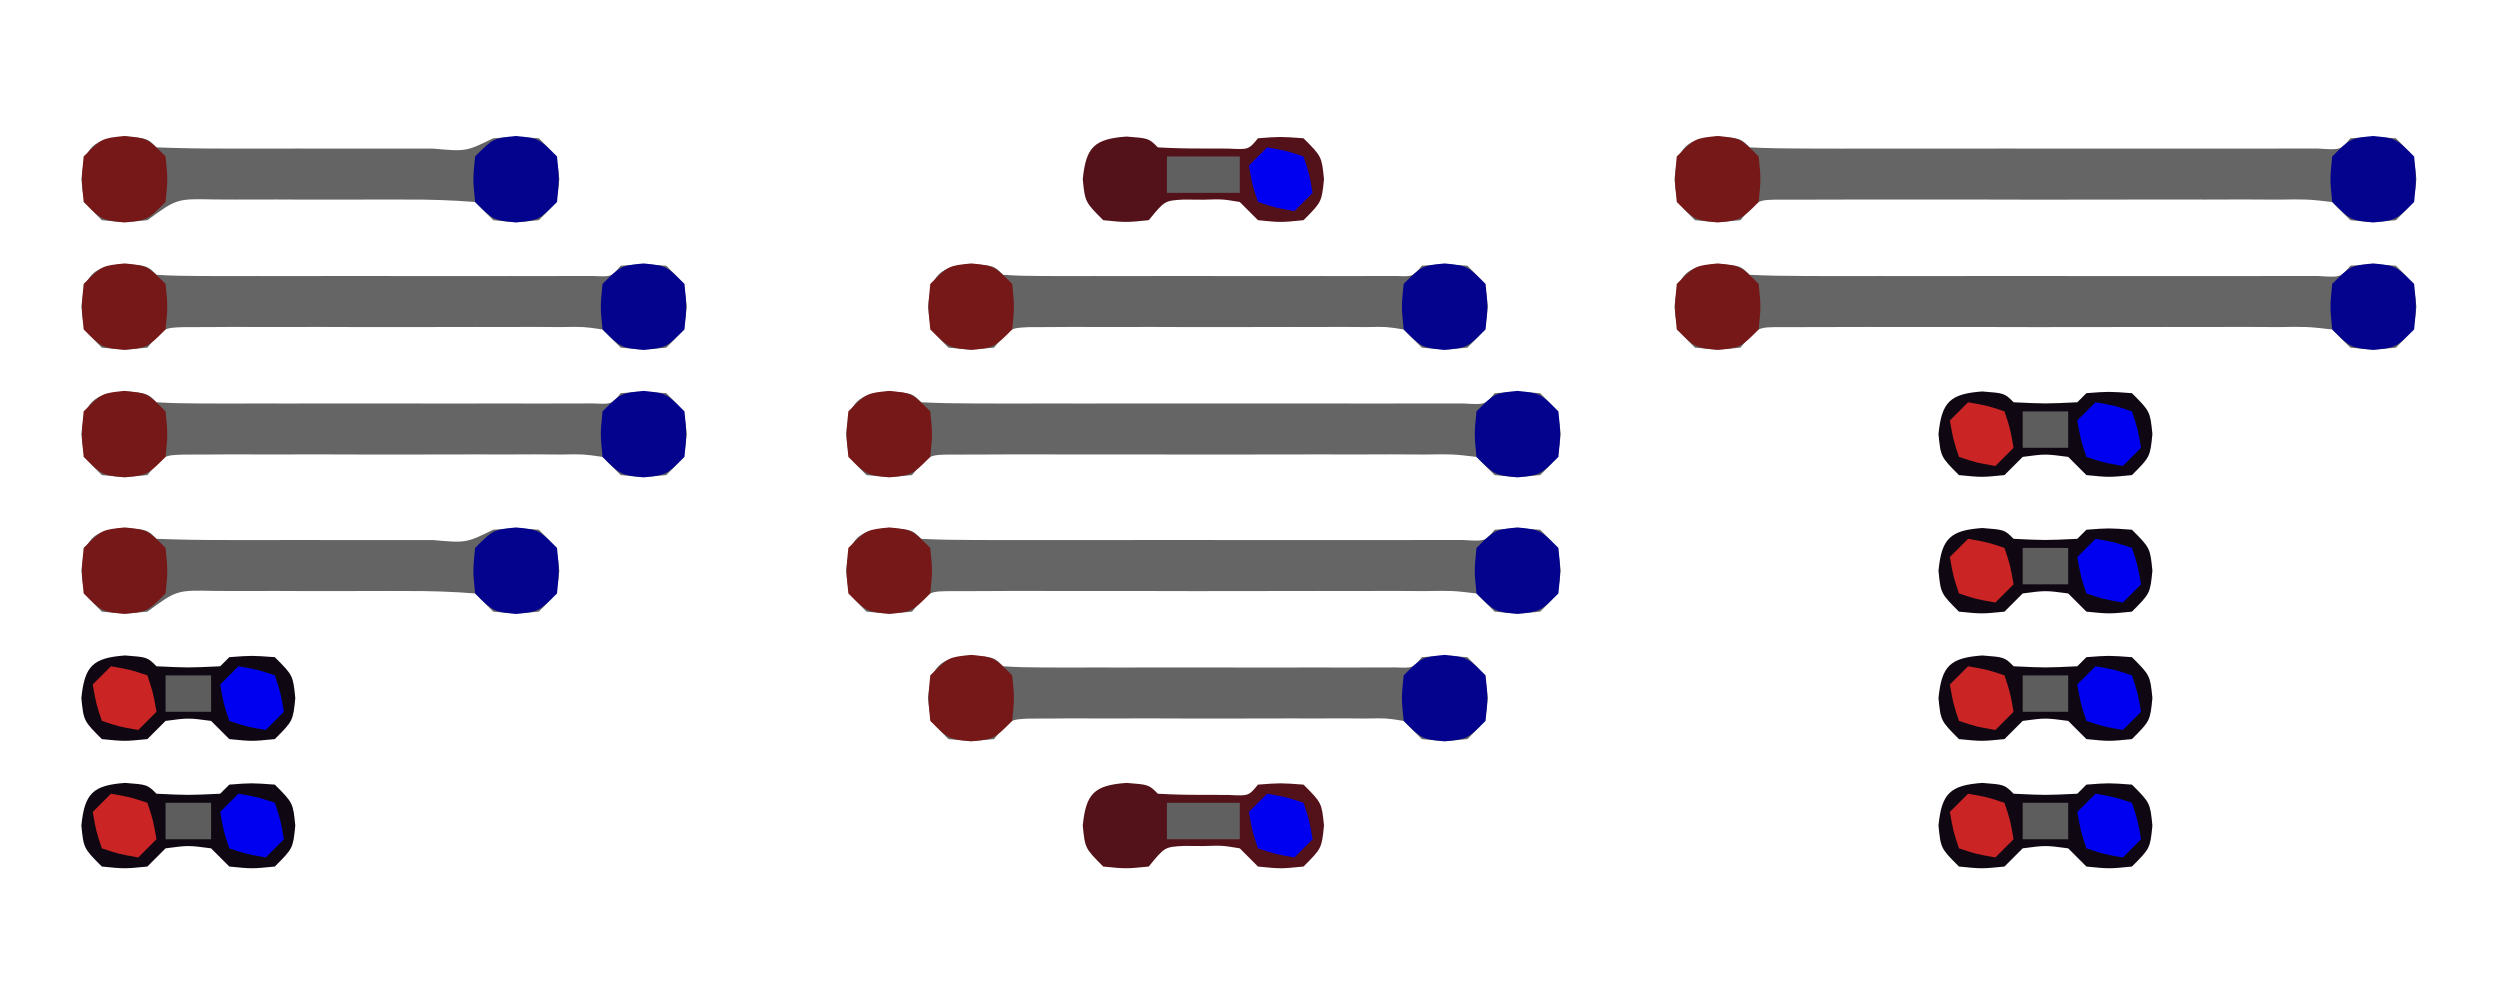 <?xml version="1.0" encoding="UTF-8" standalone="no"?>
<!-- Created with Inkscape (http://www.inkscape.org/) -->

<svg
   width="180.7mm"
   height="72.636mm"
   viewBox="0 0 180.7 72.636"
   version="1.1"
   id="svg5"
   xml:space="preserve"
   xmlns:inkscape="http://www.inkscape.org/namespaces/inkscape"
   xmlns:sodipodi="http://sodipodi.sourceforge.net/DTD/sodipodi-0.dtd"
   xmlns="http://www.w3.org/2000/svg"
   xmlns:svg="http://www.w3.org/2000/svg"><sodipodi:namedview
     id="namedview7"
     pagecolor="#ffffff"
     bordercolor="#000000"
     borderopacity="0.25"
     inkscape:showpageshadow="2"
     inkscape:pageopacity="0.0"
     inkscape:pagecheckerboard="0"
     inkscape:deskcolor="#d1d1d1"
     inkscape:document-units="mm"
     showgrid="false" /><defs
     id="defs2"><style
       id="style339">.cls-1{fill:#4d77cf;}.cls-2{fill:#4dabcf;}</style></defs><g
     inkscape:label="Layer 1"
     inkscape:groupmode="layer"
     id="layer1"
     transform="translate(-0.737,-0.803)"><g
       id="g4174"><rect
         style="fill:#ffffff;fill-opacity:1;stroke-width:0.235"
         id="rect3943"
         width="180.7"
         height="72.636"
         x="0.737"
         y="0.803" /><g
         id="g3118"
         transform="matrix(0.658,0,0,0.658,-27.433,0.269)"
         inkscape:export-filename="pot.svg"
         inkscape:export-xdpi="96"
         inkscape:export-ydpi="96"><path
           d="m 0,0 c 2.438,0.188 2.438,0.188 3.438,1.188 2.02,0.099 4.043,0.128 6.064,0.129 1.298,0.003 2.596,0.006 3.933,0.01 1.428,-0.002 2.856,-0.004 4.283,-0.006 1.453,6.731e-4 2.907,0.002 4.36,0.003 3.05,0.001 6.1,-6.77e-4 9.15,-0.005 3.918,-0.006 7.836,-0.002 11.753,0.004 3.002,0.004 6.005,0.002 9.007,-1.278e-4 1.445,-6.692e-4 2.89,1.586e-4 4.335,0.002 2.016,0.003 4.032,-0.002 6.048,-0.007 1.149,-7.956e-4 2.299,-0.002 3.483,-0.002 2.512,0.166 2.512,0.166 3.581,-1.127 2.438,-0.188 2.438,-0.188 5,0 2,2 2,2 2.25,4.5 -0.25,2.5 -0.25,2.5 -2.25,4.5 -2.5,0.25 -2.5,0.25 -5,0 -0.99,-0.99 -0.99,-0.99 -2,-2 C 64.7,6.88 64.7,6.88 61.459,6.929 59.577,6.919 59.577,6.919 57.657,6.91 c -1.375,0.004 -2.75,0.008 -4.126,0.012 -1.405,-0.001 -2.81,-0.003 -4.214,-0.006 -2.946,-0.003 -5.891,0.001 -8.837,0.011 -3.78,0.011 -7.559,0.005 -11.339,-0.007 -2.901,-0.007 -5.803,-0.005 -8.704,2.556e-4 -1.394,0.001 -2.788,-3.104e-4 -4.182,-0.005 -1.946,-0.005 -3.893,0.004 -5.839,0.014 -1.109,0.002 -2.217,0.003 -3.36,0.005 C 4.278,6.923 4.278,6.923 2.438,9.188 c -2.5,0.25 -2.5,0.25 -5,0 -2,-2 -2,-2 -2.25,-4.5 C -4.459,1.149 -3.546,0.259 0,0 Z"
           fill="#656565"
           transform="translate(231.562,29.812)"
           id="path2931" /><path
           d="m 0,0 c 2.438,0.188 2.438,0.188 3.438,1.188 2.02,0.099 4.043,0.128 6.064,0.129 1.298,0.003 2.596,0.006 3.933,0.01 1.428,-0.002 2.856,-0.004 4.283,-0.006 1.453,6.731e-4 2.907,0.002 4.36,0.003 3.05,0.001 6.1,-6.77e-4 9.15,-0.005 3.918,-0.006 7.836,-0.002 11.753,0.004 3.002,0.004 6.005,0.002 9.007,-1.278e-4 1.445,-6.692e-4 2.89,1.586e-4 4.335,0.002 2.016,0.003 4.032,-0.002 6.048,-0.007 1.149,-7.956e-4 2.299,-0.002 3.483,-0.002 2.512,0.166 2.512,0.166 3.581,-1.127 2.438,-0.188 2.438,-0.188 5,0 2,2 2,2 2.25,4.5 -0.25,2.5 -0.25,2.5 -2.25,4.5 -2.5,0.25 -2.5,0.25 -5,0 -0.99,-0.99 -0.99,-0.99 -2,-2 C 64.7,6.88 64.7,6.88 61.459,6.929 59.577,6.919 59.577,6.919 57.657,6.91 c -1.375,0.004 -2.75,0.008 -4.126,0.012 -1.405,-0.001 -2.81,-0.003 -4.214,-0.006 -2.946,-0.003 -5.891,0.001 -8.837,0.011 -3.78,0.011 -7.559,0.005 -11.339,-0.007 -2.901,-0.007 -5.803,-0.005 -8.704,2.556e-4 -1.394,0.001 -2.788,-3.104e-4 -4.182,-0.005 -1.946,-0.005 -3.893,0.004 -5.839,0.014 -1.109,0.002 -2.217,0.003 -3.36,0.005 C 4.278,6.923 4.278,6.923 2.438,9.188 c -2.5,0.25 -2.5,0.25 -5,0 -2,-2 -2,-2 -2.25,-4.5 C -4.459,1.149 -3.546,0.259 0,0 Z"
           fill="#656565"
           transform="translate(231.562,15.812)"
           id="path2933" /><path
           d="m 0,0 c 2.438,0.188 2.438,0.188 3.438,1.188 1.928,0.099 3.859,0.128 5.789,0.129 1.238,0.003 2.476,0.006 3.751,0.01 1.361,-0.002 2.723,-0.004 4.084,-0.006 1.386,6.731e-4 2.772,0.002 4.159,0.003 2.909,0.001 5.817,-6.768e-4 8.726,-0.005 3.736,-0.006 7.472,-0.002 11.209,0.004 2.864,0.004 5.727,0.002 8.59,-1.278e-4 1.378,-6.691e-4 2.756,1.585e-4 4.134,0.002 1.923,0.003 3.846,-0.002 5.768,-0.007 1.096,-7.956e-4 2.192,-0.002 3.322,-0.002 2.412,0.152 2.412,0.152 3.467,-1.127 2.438,-0.188 2.438,-0.188 5,0 2,2 2,2 2.25,4.5 -0.25,2.5 -0.25,2.5 -2.25,4.5 -2.5,0.25 -2.5,0.25 -5,0 -0.99,-0.99 -0.99,-0.99 -2,-2 C 61.822,6.88 61.822,6.88 58.734,6.929 57.54,6.922 56.345,6.916 55.114,6.91 c -1.296,0.004 -2.592,0.008 -3.927,0.012 -1.338,-0.001 -2.675,-0.003 -4.013,-0.006 -2.804,-0.003 -5.609,0.001 -8.413,0.011 -3.598,0.011 -7.196,0.005 -10.794,-0.007 -2.762,-0.007 -5.525,-0.005 -8.287,2.556e-4 -1.973,0.002 -3.946,-0.004 -5.92,-0.01 -1.195,0.006 -2.389,0.013 -3.62,0.019 -1.583,0.002 -1.583,0.002 -3.198,0.005 -2.677,0.005 -2.677,0.005 -4.505,2.254 -2.5,0.25 -2.5,0.25 -5,0 -2,-2 -2,-2 -2.25,-4.5 C -4.459,1.149 -3.546,0.259 0,0 Z"
           fill="#656565"
           transform="translate(140.562,58.812)"
           id="path2935" /><path
           d="m 0,0 c 2.438,0.188 2.438,0.188 3.438,1.188 1.928,0.099 3.859,0.128 5.789,0.129 1.238,0.003 2.476,0.006 3.751,0.01 1.361,-0.002 2.723,-0.004 4.084,-0.006 1.386,6.731e-4 2.772,0.002 4.159,0.003 2.909,0.001 5.817,-6.768e-4 8.726,-0.005 3.736,-0.006 7.472,-0.002 11.209,0.004 2.864,0.004 5.727,0.002 8.59,-1.278e-4 1.378,-6.691e-4 2.756,1.585e-4 4.134,0.002 1.923,0.003 3.846,-0.002 5.768,-0.007 1.096,-7.956e-4 2.192,-0.002 3.322,-0.002 2.412,0.152 2.412,0.152 3.467,-1.127 2.438,-0.188 2.438,-0.188 5,0 2,2 2,2 2.25,4.5 -0.25,2.5 -0.25,2.5 -2.25,4.5 -2.5,0.25 -2.5,0.25 -5,0 -0.99,-0.99 -0.99,-0.99 -2,-2 C 61.822,6.88 61.822,6.88 58.734,6.929 57.54,6.922 56.345,6.916 55.114,6.91 c -1.296,0.004 -2.592,0.008 -3.927,0.012 -1.338,-0.001 -2.675,-0.003 -4.013,-0.006 -2.804,-0.003 -5.609,0.001 -8.413,0.011 -3.598,0.011 -7.196,0.005 -10.794,-0.007 -2.762,-0.007 -5.525,-0.005 -8.287,2.556e-4 -1.973,0.002 -3.946,-0.004 -5.92,-0.01 -1.195,0.006 -2.389,0.013 -3.62,0.019 -1.583,0.002 -1.583,0.002 -3.198,0.005 -2.677,0.005 -2.677,0.005 -4.505,2.254 -2.5,0.25 -2.5,0.25 -5,0 -2,-2 -2,-2 -2.25,-4.5 C -4.459,1.149 -3.546,0.259 0,0 Z"
           fill="#656565"
           transform="translate(140.562,43.812)"
           id="path2937" /><path
           d="m 0,0 c 2.438,0.188 2.438,0.188 3.438,1.188 1.56,0.098 3.124,0.128 4.688,0.129 0.998,0.003 1.995,0.006 3.023,0.01 1.085,-0.002 2.171,-0.004 3.289,-0.006 1.106,9.567e-4 2.212,0.002 3.352,0.003 2.344,6.82e-4 4.688,-0.001 7.031,-0.005 3.602,-0.005 7.203,-5.56e-5 10.805,0.006 2.271,-6.607e-4 4.542,-0.002 6.812,-0.004 1.085,0.002 2.171,0.004 3.289,0.006 0.998,-0.003 1.995,-0.006 3.023,-0.01 1.325,-0.001 1.325,-0.001 2.676,-0.002 2.009,0.096 2.009,0.096 3.012,-1.127 2.438,-0.188 2.438,-0.188 5,0 2,2 2,2 2.25,4.5 -0.25,2.5 -0.25,2.5 -2.25,4.5 -2.5,0.25 -2.5,0.25 -5,0 -0.66,-0.66 -1.32,-1.32 -2,-2 -2.127,-0.306 -2.127,-0.306 -4.602,-0.259 -0.954,-0.006 -1.909,-0.013 -2.892,-0.019 -1.033,0.004 -2.067,0.008 -3.131,0.012 -1.587,-0.003 -1.587,-0.003 -3.206,-0.006 -2.239,-0.001 -4.479,0.002 -6.718,0.011 -3.437,0.011 -6.874,1.073e-4 -10.311,-0.013 -2.172,0.001 -4.344,0.004 -6.516,0.008 -1.033,-0.004 -2.067,-0.008 -3.131,-0.012 -0.954,0.006 -1.909,0.013 -2.892,0.019 -1.263,0.002 -1.263,0.002 -2.552,0.005 C 4.213,7.002 4.213,7.002 2.438,9.188 c -2.5,0.25 -2.5,0.25 -5,0 -2,-2 -2,-2 -2.25,-4.5 C -4.459,1.149 -3.546,0.259 0,0 Z"
           fill="#656565"
           transform="translate(56.562,43.812)"
           id="path2939" /><path
           d="m 0,0 c 2.438,0.188 2.438,0.188 3.438,1.188 1.56,0.098 3.124,0.128 4.688,0.129 0.998,0.003 1.995,0.006 3.023,0.01 1.085,-0.002 2.171,-0.004 3.289,-0.006 1.106,9.567e-4 2.212,0.002 3.352,0.003 2.344,6.82e-4 4.688,-0.001 7.031,-0.005 3.602,-0.005 7.203,-5.56e-5 10.805,0.006 2.271,-6.607e-4 4.542,-0.002 6.812,-0.004 1.085,0.002 2.171,0.004 3.289,0.006 0.998,-0.003 1.995,-0.006 3.023,-0.01 1.325,-0.001 1.325,-0.001 2.676,-0.002 2.009,0.096 2.009,0.096 3.012,-1.127 2.438,-0.188 2.438,-0.188 5,0 2,2 2,2 2.25,4.5 -0.25,2.5 -0.25,2.5 -2.25,4.5 -2.5,0.25 -2.5,0.25 -5,0 -0.66,-0.66 -1.32,-1.32 -2,-2 -2.127,-0.306 -2.127,-0.306 -4.602,-0.259 -0.954,-0.006 -1.909,-0.013 -2.892,-0.019 -1.033,0.004 -2.067,0.008 -3.131,0.012 -1.587,-0.003 -1.587,-0.003 -3.206,-0.006 -2.239,-0.001 -4.479,0.002 -6.718,0.011 -3.437,0.011 -6.874,1.073e-4 -10.311,-0.013 -2.172,0.001 -4.344,0.004 -6.516,0.008 -1.033,-0.004 -2.067,-0.008 -3.131,-0.012 -0.954,0.006 -1.909,0.013 -2.892,0.019 -1.263,0.002 -1.263,0.002 -2.552,0.005 C 4.213,7.002 4.213,7.002 2.438,9.188 c -2.5,0.25 -2.5,0.25 -5,0 -2,-2 -2,-2 -2.25,-4.5 C -4.459,1.149 -3.546,0.259 0,0 Z"
           fill="#656565"
           transform="translate(56.562,29.812)"
           id="path2941" /><path
           d="m 0,0 c 2.438,0.188 2.438,0.188 3.438,1.188 1.407,0.098 2.818,0.128 4.229,0.129 0.898,0.003 1.795,0.006 2.72,0.01 0.976,-0.002 1.952,-0.004 2.958,-0.006 1.493,0.001 1.493,0.001 3.015,0.003 2.108,6.819e-4 4.217,-0.001 6.325,-0.005 3.239,-0.005 6.479,-5.54e-5 9.718,0.006 2.043,-6.607e-4 4.086,-0.002 6.129,-0.004 1.464,0.003 1.464,0.003 2.958,0.006 1.346,-0.005 1.346,-0.005 2.72,-0.01 0.794,-7.956e-4 1.588,-0.002 2.407,-0.002 1.842,0.072 1.842,0.072 2.822,-1.127 2.438,-0.188 2.438,-0.188 5,0 2,2 2,2 2.25,4.5 -0.25,2.5 -0.25,2.5 -2.25,4.5 -2.5,0.25 -2.5,0.25 -5,0 -0.66,-0.66 -1.32,-1.32 -2,-2 -1.924,-0.305 -1.924,-0.305 -4.143,-0.259 -1.281,-0.009 -1.281,-0.009 -2.589,-0.019 -1.386,0.006 -1.386,0.006 -2.8,0.012 -0.947,-0.002 -1.894,-0.004 -2.869,-0.006 -2.004,-0.001 -4.008,0.002 -6.012,0.011 -3.075,0.011 -6.149,1.065e-4 -9.224,-0.013 -1.944,0.001 -3.888,0.004 -5.832,0.008 -0.924,-0.004 -1.848,-0.008 -2.8,-0.012 -0.854,0.006 -1.709,0.013 -2.589,0.019 -0.753,0.002 -1.507,0.003 -2.283,0.005 C 4.192,7.03 4.192,7.03 2.438,9.188 c -2.5,0.25 -2.5,0.25 -5,0 -2,-2 -2,-2 -2.25,-4.5 C -4.459,1.149 -3.546,0.259 0,0 Z"
           fill="#646464"
           transform="translate(149.562,72.812)"
           id="path2943" /><path
           d="m 0,0 c 2.438,0.188 2.438,0.188 3.438,1.188 1.407,0.098 2.818,0.128 4.229,0.129 0.898,0.003 1.795,0.006 2.72,0.01 0.976,-0.002 1.952,-0.004 2.958,-0.006 1.493,0.001 1.493,0.001 3.015,0.003 2.108,6.819e-4 4.217,-0.001 6.325,-0.005 3.239,-0.005 6.479,-5.54e-5 9.718,0.006 2.043,-6.607e-4 4.086,-0.002 6.129,-0.004 1.464,0.003 1.464,0.003 2.958,0.006 1.346,-0.005 1.346,-0.005 2.72,-0.01 0.794,-7.956e-4 1.588,-0.002 2.407,-0.002 1.842,0.072 1.842,0.072 2.822,-1.127 2.438,-0.188 2.438,-0.188 5,0 2,2 2,2 2.25,4.5 -0.25,2.5 -0.25,2.5 -2.25,4.5 -2.5,0.25 -2.5,0.25 -5,0 -0.66,-0.66 -1.32,-1.32 -2,-2 -1.924,-0.305 -1.924,-0.305 -4.143,-0.259 -1.281,-0.009 -1.281,-0.009 -2.589,-0.019 -1.386,0.006 -1.386,0.006 -2.8,0.012 -0.947,-0.002 -1.894,-0.004 -2.869,-0.006 -2.004,-0.001 -4.008,0.002 -6.012,0.011 -3.075,0.011 -6.149,1.065e-4 -9.224,-0.013 -1.944,0.001 -3.888,0.004 -5.832,0.008 -0.924,-0.004 -1.848,-0.008 -2.8,-0.012 -0.854,0.006 -1.709,0.013 -2.589,0.019 -0.753,0.002 -1.507,0.003 -2.283,0.005 C 4.192,7.03 4.192,7.03 2.438,9.188 c -2.5,0.25 -2.5,0.25 -5,0 -2,-2 -2,-2 -2.25,-4.5 C -4.459,1.149 -3.546,0.259 0,0 Z"
           fill="#646464"
           transform="translate(149.562,29.812)"
           id="path2945" /><path
           d="m 0,0 c 2.438,0.188 2.438,0.188 3.438,1.188 2.655,0.101 5.283,0.14 7.938,0.133 1.193,0.001 1.193,0.001 2.41,0.003 1.685,6.817e-4 3.369,-0.001 5.054,-0.005 2.588,-0.005 5.175,-5.49e-5 7.763,0.006 1.633,-6.607e-4 3.266,-0.002 4.898,-0.004 0.779,0.002 1.558,0.004 2.361,0.006 3.584,0.319 3.584,0.319 6.576,-1.139 2.438,-0.188 2.438,-0.188 5,0 2,2 2,2 2.25,4.5 -0.25,2.5 -0.25,2.5 -2.25,4.5 -2.5,0.25 -2.5,0.25 -5,0 -0.66,-0.66 -1.32,-1.32 -2,-2 C 35.88,6.988 33.433,6.908 30.875,6.922 30.128,6.92 29.381,6.918 28.611,6.916 27.031,6.915 25.45,6.918 23.87,6.927 21.447,6.937 19.025,6.927 16.602,6.914 15.068,6.915 13.534,6.918 12,6.922 11.273,6.918 10.546,6.914 9.797,6.91 5.663,6.82 5.663,6.82 2.438,9.188 c -2.5,0.25 -2.5,0.25 -5,0 -2,-2 -2,-2 -2.25,-4.5 C -4.459,1.149 -3.546,0.259 0,0 Z"
           fill="#646464"
           transform="translate(56.562,58.812)"
           id="path2947" /><path
           d="m 0,0 c 2.438,0.188 2.438,0.188 3.438,1.188 2.655,0.101 5.283,0.14 7.938,0.133 1.193,0.001 1.193,0.001 2.41,0.003 1.685,6.817e-4 3.369,-0.001 5.054,-0.005 2.588,-0.005 5.175,-5.49e-5 7.763,0.006 1.633,-6.607e-4 3.266,-0.002 4.898,-0.004 0.779,0.002 1.558,0.004 2.361,0.006 3.584,0.319 3.584,0.319 6.576,-1.139 2.438,-0.188 2.438,-0.188 5,0 2,2 2,2 2.25,4.5 -0.25,2.5 -0.25,2.5 -2.25,4.5 -2.5,0.25 -2.5,0.25 -5,0 -0.66,-0.66 -1.32,-1.32 -2,-2 C 35.88,6.988 33.433,6.908 30.875,6.922 30.128,6.92 29.381,6.918 28.611,6.916 27.031,6.915 25.45,6.918 23.87,6.927 21.447,6.937 19.025,6.927 16.602,6.914 15.068,6.915 13.534,6.918 12,6.922 11.273,6.918 10.546,6.914 9.797,6.91 5.663,6.82 5.663,6.82 2.438,9.188 c -2.5,0.25 -2.5,0.25 -5,0 -2,-2 -2,-2 -2.25,-4.5 C -4.459,1.149 -3.546,0.259 0,0 Z"
           fill="#646464"
           transform="translate(56.562,15.812)"
           id="path2949" /><path
           d="m 0,0 c 2.438,0.188 2.438,0.188 3.438,1.188 1.664,0.098 3.333,0.13 5,0.125 0.907,0.003 1.815,0.005 2.75,0.008 2.22,0.119 2.22,0.119 3.25,-1.133 2.438,-0.188 2.438,-0.188 5,0 2,2 2,2 2.25,4.5 -0.25,2.5 -0.25,2.5 -2.25,4.5 -2.5,0.25 -2.5,0.25 -5,0 -0.66,-0.66 -1.32,-1.32 -2,-2 -1.91,-0.318 -1.91,-0.318 -4,-0.25 C 7.736,6.932 7.035,6.927 6.312,6.922 4.194,7.03 4.194,7.03 2.438,9.188 c -2.5,0.25 -2.5,0.25 -5,0 -2,-2 -2,-2 -2.25,-4.5 C -4.459,1.149 -3.546,0.259 0,0 Z"
           fill="#531219"
           transform="translate(166.562,86.812)"
           id="path2951" /><path
           d="m 0,0 c 2.438,0.188 2.438,0.188 3.438,1.188 1.664,0.098 3.333,0.13 5,0.125 0.907,0.003 1.815,0.005 2.75,0.008 2.22,0.119 2.22,0.119 3.25,-1.133 2.438,-0.188 2.438,-0.188 5,0 2,2 2,2 2.25,4.5 -0.25,2.5 -0.25,2.5 -2.25,4.5 -2.5,0.25 -2.5,0.25 -5,0 -0.66,-0.66 -1.32,-1.32 -2,-2 -1.91,-0.318 -1.91,-0.318 -4,-0.25 C 7.736,6.932 7.035,6.927 6.312,6.922 4.194,7.03 4.194,7.03 2.438,9.188 c -2.5,0.25 -2.5,0.25 -5,0 -2,-2 -2,-2 -2.25,-4.5 C -4.459,1.149 -3.546,0.259 0,0 Z"
           fill="#531219"
           transform="translate(166.562,15.812)"
           id="path2953" /><path
           d="m 0,0 c 2.438,0.188 2.438,0.188 3.438,1.188 3.5,0.167 3.5,0.167 7,0 0.33,-0.33 0.66,-0.66 1,-1 2.438,-0.188 2.438,-0.188 5,0 2,2 2,2 2.25,4.5 -0.25,2.5 -0.25,2.5 -2.25,4.5 -2.5,0.25 -2.5,0.25 -5,0 -0.66,-0.66 -1.32,-1.32 -2,-2 -2.5,-0.333 -2.5,-0.333 -5,0 -0.66,0.66 -1.32,1.32 -2,2 -2.5,0.25 -2.5,0.25 -5,0 -2,-2 -2,-2 -2.25,-4.5 C -4.459,1.149 -3.546,0.259 0,0 Z"
           fill="#0f0812"
           transform="translate(260.562,86.812)"
           id="path2955" /><path
           d="m 0,0 c 2.438,0.188 2.438,0.188 3.438,1.188 3.5,0.167 3.5,0.167 7,0 0.33,-0.33 0.66,-0.66 1,-1 2.438,-0.188 2.438,-0.188 5,0 2,2 2,2 2.25,4.5 -0.25,2.5 -0.25,2.5 -2.25,4.5 -2.5,0.25 -2.5,0.25 -5,0 -0.66,-0.66 -1.32,-1.32 -2,-2 -2.5,-0.333 -2.5,-0.333 -5,0 -0.66,0.66 -1.32,1.32 -2,2 -2.5,0.25 -2.5,0.25 -5,0 -2,-2 -2,-2 -2.25,-4.5 C -4.459,1.149 -3.546,0.259 0,0 Z"
           fill="#0f0812"
           transform="translate(56.562,86.812)"
           id="path2957" /><path
           d="m 0,0 c 2.438,0.188 2.438,0.188 3.438,1.188 3.5,0.167 3.5,0.167 7,0 0.33,-0.33 0.66,-0.66 1,-1 2.438,-0.188 2.438,-0.188 5,0 2,2 2,2 2.25,4.5 -0.25,2.5 -0.25,2.5 -2.25,4.5 -2.5,0.25 -2.5,0.25 -5,0 -0.66,-0.66 -1.32,-1.32 -2,-2 -2.5,-0.333 -2.5,-0.333 -5,0 -0.66,0.66 -1.32,1.32 -2,2 -2.5,0.25 -2.5,0.25 -5,0 -2,-2 -2,-2 -2.25,-4.5 C -4.459,1.149 -3.546,0.259 0,0 Z"
           fill="#0f0812"
           transform="translate(260.562,72.812)"
           id="path2959" /><path
           d="m 0,0 c 2.438,0.188 2.438,0.188 3.438,1.188 3.5,0.167 3.5,0.167 7,0 0.33,-0.33 0.66,-0.66 1,-1 2.438,-0.188 2.438,-0.188 5,0 2,2 2,2 2.25,4.5 -0.25,2.5 -0.25,2.5 -2.25,4.5 -2.5,0.25 -2.5,0.25 -5,0 -0.66,-0.66 -1.32,-1.32 -2,-2 -2.5,-0.333 -2.5,-0.333 -5,0 -0.66,0.66 -1.32,1.32 -2,2 -2.5,0.25 -2.5,0.25 -5,0 -2,-2 -2,-2 -2.25,-4.5 C -4.459,1.149 -3.546,0.259 0,0 Z"
           fill="#0f0812"
           transform="translate(56.562,72.812)"
           id="path2961" /><path
           d="m 0,0 c 2.438,0.188 2.438,0.188 3.438,1.188 3.5,0.167 3.5,0.167 7,0 0.33,-0.33 0.66,-0.66 1,-1 2.438,-0.188 2.438,-0.188 5,0 2,2 2,2 2.25,4.5 -0.25,2.5 -0.25,2.5 -2.25,4.5 -2.5,0.25 -2.5,0.25 -5,0 -0.66,-0.66 -1.32,-1.32 -2,-2 -2.5,-0.333 -2.5,-0.333 -5,0 -0.66,0.66 -1.32,1.32 -2,2 -2.5,0.25 -2.5,0.25 -5,0 -2,-2 -2,-2 -2.25,-4.5 C -4.459,1.149 -3.546,0.259 0,0 Z"
           fill="#0f0812"
           transform="translate(260.562,58.812)"
           id="path2963" /><path
           d="m 0,0 c 2.438,0.188 2.438,0.188 3.438,1.188 3.5,0.167 3.5,0.167 7,0 0.33,-0.33 0.66,-0.66 1,-1 2.438,-0.188 2.438,-0.188 5,0 2,2 2,2 2.25,4.5 -0.25,2.5 -0.25,2.5 -2.25,4.5 -2.5,0.25 -2.5,0.25 -5,0 -0.66,-0.66 -1.32,-1.32 -2,-2 -2.5,-0.333 -2.5,-0.333 -5,0 -0.66,0.66 -1.32,1.32 -2,2 -2.5,0.25 -2.5,0.25 -5,0 -2,-2 -2,-2 -2.25,-4.5 C -4.459,1.149 -3.546,0.259 0,0 Z"
           fill="#0f0812"
           transform="translate(260.562,43.812)"
           id="path2965" /><path
           d="m 0,0 c 2.5,0.25 2.5,0.25 4.5,2.25 0.25,2.5 0.25,2.5 0,5 -2,2 -2,2 -4.5,2.25 -2.5,-0.25 -2.5,-0.25 -4.5,-2.25 -0.25,-2.5 -0.25,-2.5 0,-5 2,-2 2,-2 4.5,-2.25 z"
           fill="#03038d"
           transform="translate(201.5,72.75)"
           id="path2967" /><path
           d="m 0,0 c 2.5,0.25 2.5,0.25 4.5,2.25 0.25,2.5 0.25,2.5 0,5 -2,2 -2,2 -4.5,2.25 -2.5,-0.25 -2.5,-0.25 -4.5,-2.25 -0.25,-2.5 -0.25,-2.5 0,-5 2,-2 2,-2 4.5,-2.25 z"
           fill="#771818"
           transform="translate(149.5,72.75)"
           id="path2969" /><path
           d="m 0,0 c 2.5,0.25 2.5,0.25 4.5,2.25 0.25,2.5 0.25,2.5 0,5 -2,2 -2,2 -4.5,2.25 -2.5,-0.25 -2.5,-0.25 -4.5,-2.25 -0.25,-2.5 -0.25,-2.5 0,-5 2,-2 2,-2 4.5,-2.25 z"
           fill="#03038d"
           transform="translate(209.5,58.75)"
           id="path2971" /><path
           d="m 0,0 c 2.5,0.25 2.5,0.25 4.5,2.25 0.25,2.5 0.25,2.5 0,5 -2,2 -2,2 -4.5,2.25 -2.5,-0.25 -2.5,-0.25 -4.5,-2.25 -0.25,-2.5 -0.25,-2.5 0,-5 2,-2 2,-2 4.5,-2.25 z"
           fill="#771818"
           transform="translate(140.5,58.75)"
           id="path2973" /><path
           d="m 0,0 c 2.5,0.25 2.5,0.25 4.5,2.25 0.25,2.5 0.25,2.5 0,5 -2,2 -2,2 -4.5,2.25 -2.5,-0.25 -2.5,-0.25 -4.5,-2.25 -0.25,-2.5 -0.25,-2.5 0,-5 2,-2 2,-2 4.5,-2.25 z"
           fill="#03038d"
           transform="translate(99.5,58.75)"
           id="path2975" /><path
           d="m 0,0 c 2.5,0.25 2.5,0.25 4.5,2.25 0.25,2.5 0.25,2.5 0,5 -2,2 -2,2 -4.5,2.25 -2.5,-0.25 -2.5,-0.25 -4.5,-2.25 -0.25,-2.5 -0.25,-2.5 0,-5 2,-2 2,-2 4.5,-2.25 z"
           fill="#771818"
           transform="translate(56.5,58.75)"
           id="path2977" /><path
           d="m 0,0 c 2.5,0.25 2.5,0.25 4.5,2.25 0.25,2.5 0.25,2.5 0,5 -2,2 -2,2 -4.5,2.25 -2.5,-0.25 -2.5,-0.25 -4.5,-2.25 -0.25,-2.5 -0.25,-2.5 0,-5 2,-2 2,-2 4.5,-2.25 z"
           fill="#03038d"
           transform="translate(209.5,43.75)"
           id="path2979" /><path
           d="m 0,0 c 2.5,0.25 2.5,0.25 4.5,2.25 0.25,2.5 0.25,2.5 0,5 -2,2 -2,2 -4.5,2.25 -2.5,-0.25 -2.5,-0.25 -4.5,-2.25 -0.25,-2.5 -0.25,-2.5 0,-5 2,-2 2,-2 4.5,-2.25 z"
           fill="#771818"
           transform="translate(140.5,43.75)"
           id="path2981" /><path
           d="m 0,0 c 2.5,0.25 2.5,0.25 4.5,2.25 0.25,2.5 0.25,2.5 0,5 -2,2 -2,2 -4.5,2.25 -2.5,-0.25 -2.5,-0.25 -4.5,-2.25 -0.25,-2.5 -0.25,-2.5 0,-5 2,-2 2,-2 4.5,-2.25 z"
           fill="#03038d"
           transform="translate(113.5,43.75)"
           id="path2983" /><path
           d="m 0,0 c 2.5,0.25 2.5,0.25 4.5,2.25 0.25,2.5 0.25,2.5 0,5 -2,2 -2,2 -4.5,2.25 -2.5,-0.25 -2.5,-0.25 -4.5,-2.25 -0.25,-2.5 -0.25,-2.5 0,-5 2,-2 2,-2 4.5,-2.25 z"
           fill="#771818"
           transform="translate(56.5,43.75)"
           id="path2985" /><path
           d="m 0,0 c 2.5,0.25 2.5,0.25 4.5,2.25 0.25,2.5 0.25,2.5 0,5 -2,2 -2,2 -4.5,2.25 -2.5,-0.25 -2.5,-0.25 -4.5,-2.25 -0.25,-2.5 -0.25,-2.5 0,-5 2,-2 2,-2 4.5,-2.25 z"
           fill="#03038d"
           transform="translate(303.5,29.75)"
           id="path2987" /><path
           d="m 0,0 c 2.5,0.25 2.5,0.25 4.5,2.25 0.25,2.5 0.25,2.5 0,5 -2,2 -2,2 -4.5,2.25 -2.5,-0.25 -2.5,-0.25 -4.5,-2.25 -0.25,-2.5 -0.25,-2.5 0,-5 2,-2 2,-2 4.5,-2.25 z"
           fill="#771818"
           transform="translate(231.5,29.75)"
           id="path2989" /><path
           d="m 0,0 c 2.5,0.25 2.5,0.25 4.5,2.25 0.25,2.5 0.25,2.5 0,5 -2,2 -2,2 -4.5,2.25 -2.5,-0.25 -2.5,-0.25 -4.5,-2.25 -0.25,-2.5 -0.25,-2.5 0,-5 2,-2 2,-2 4.5,-2.25 z"
           fill="#03038d"
           transform="translate(201.5,29.75)"
           id="path2991" /><path
           d="m 0,0 c 2.5,0.25 2.5,0.25 4.5,2.25 0.25,2.5 0.25,2.5 0,5 -2,2 -2,2 -4.5,2.25 -2.5,-0.25 -2.5,-0.25 -4.5,-2.25 -0.25,-2.5 -0.25,-2.5 0,-5 2,-2 2,-2 4.5,-2.25 z"
           fill="#771818"
           transform="translate(149.5,29.75)"
           id="path2993" /><path
           d="m 0,0 c 2.5,0.25 2.5,0.25 4.5,2.25 0.25,2.5 0.25,2.5 0,5 -2,2 -2,2 -4.5,2.25 -2.5,-0.25 -2.5,-0.25 -4.5,-2.25 -0.25,-2.5 -0.25,-2.5 0,-5 2,-2 2,-2 4.5,-2.25 z"
           fill="#03038d"
           transform="translate(113.5,29.75)"
           id="path2995" /><path
           d="m 0,0 c 2.5,0.25 2.5,0.25 4.5,2.25 0.25,2.5 0.25,2.5 0,5 -2,2 -2,2 -4.5,2.25 -2.5,-0.25 -2.5,-0.25 -4.5,-2.25 -0.25,-2.5 -0.25,-2.5 0,-5 2,-2 2,-2 4.5,-2.25 z"
           fill="#771818"
           transform="translate(56.5,29.75)"
           id="path2997" /><path
           d="m 0,0 c 2.5,0.25 2.5,0.25 4.5,2.25 0.25,2.5 0.25,2.5 0,5 -2,2 -2,2 -4.5,2.25 -2.5,-0.25 -2.5,-0.25 -4.5,-2.25 -0.25,-2.5 -0.25,-2.5 0,-5 2,-2 2,-2 4.5,-2.25 z"
           fill="#03038d"
           transform="translate(303.5,15.75)"
           id="path2999" /><path
           d="m 0,0 c 2.5,0.25 2.5,0.25 4.5,2.25 0.25,2.5 0.25,2.5 0,5 -2,2 -2,2 -4.5,2.25 -2.5,-0.25 -2.5,-0.25 -4.5,-2.25 -0.25,-2.5 -0.25,-2.5 0,-5 2,-2 2,-2 4.5,-2.25 z"
           fill="#771818"
           transform="translate(231.5,15.75)"
           id="path3001" /><path
           d="m 0,0 c 2.5,0.25 2.5,0.25 4.5,2.25 0.25,2.5 0.25,2.5 0,5 -2,2 -2,2 -4.5,2.25 -2.5,-0.25 -2.5,-0.25 -4.5,-2.25 -0.25,-2.5 -0.25,-2.5 0,-5 2,-2 2,-2 4.5,-2.25 z"
           fill="#03038d"
           transform="translate(99.5,15.75)"
           id="path3003" /><path
           d="m 0,0 c 2.5,0.25 2.5,0.25 4.5,2.25 0.25,2.5 0.25,2.5 0,5 -2,2 -2,2 -4.5,2.25 -2.5,-0.25 -2.5,-0.25 -4.5,-2.25 -0.25,-2.5 -0.25,-2.5 0,-5 2,-2 2,-2 4.5,-2.25 z"
           fill="#771818"
           transform="translate(56.5,15.75)"
           id="path3005" /><path
           d="M 0,0 C 2.125,0.375 2.125,0.375 4,1 4.625,2.875 4.625,2.875 5,5 4.34,5.66 3.68,6.32 3,7 0.875,6.625 0.875,6.625 -1,6 -1.625,4.125 -1.625,4.125 -2,2 -1.34,1.34 -0.68,0.68 0,0 Z"
           fill="#0000f1"
           transform="translate(273,88)"
           id="path3007" /><path
           d="M 0,0 C 2.125,0.375 2.125,0.375 4,1 4.625,2.875 4.625,2.875 5,5 4.34,5.66 3.68,6.32 3,7 0.875,6.625 0.875,6.625 -1,6 -1.625,4.125 -1.625,4.125 -2,2 -1.34,1.34 -0.68,0.68 0,0 Z"
           fill="#ca2425"
           transform="translate(259,88)"
           id="path3009" /><path
           d="M 0,0 C 2.125,0.375 2.125,0.375 4,1 4.625,2.875 4.625,2.875 5,5 4.34,5.66 3.68,6.32 3,7 0.875,6.625 0.875,6.625 -1,6 -1.625,4.125 -1.625,4.125 -2,2 -1.34,1.34 -0.68,0.68 0,0 Z"
           fill="#0000f1"
           transform="translate(182,88)"
           id="path3011" /><path
           d="M 0,0 C 2.125,0.375 2.125,0.375 4,1 4.625,2.875 4.625,2.875 5,5 4.34,5.66 3.68,6.32 3,7 0.875,6.625 0.875,6.625 -1,6 -1.625,4.125 -1.625,4.125 -2,2 -1.34,1.34 -0.68,0.68 0,0 Z"
           fill="#0000f1"
           transform="translate(69,88)"
           id="path3013" /><path
           d="M 0,0 C 2.125,0.375 2.125,0.375 4,1 4.625,2.875 4.625,2.875 5,5 4.34,5.66 3.68,6.32 3,7 0.875,6.625 0.875,6.625 -1,6 -1.625,4.125 -1.625,4.125 -2,2 -1.34,1.34 -0.68,0.68 0,0 Z"
           fill="#ca2425"
           transform="translate(55,88)"
           id="path3015" /><path
           d="M 0,0 C 2.125,0.375 2.125,0.375 4,1 4.625,2.875 4.625,2.875 5,5 4.34,5.66 3.68,6.32 3,7 0.875,6.625 0.875,6.625 -1,6 -1.625,4.125 -1.625,4.125 -2,2 -1.34,1.34 -0.68,0.68 0,0 Z"
           fill="#0000f1"
           transform="translate(273,74)"
           id="path3017" /><path
           d="M 0,0 C 2.125,0.375 2.125,0.375 4,1 4.625,2.875 4.625,2.875 5,5 4.34,5.66 3.68,6.32 3,7 0.875,6.625 0.875,6.625 -1,6 -1.625,4.125 -1.625,4.125 -2,2 -1.34,1.34 -0.68,0.68 0,0 Z"
           fill="#ca2425"
           transform="translate(259,74)"
           id="path3019" /><path
           d="M 0,0 C 2.125,0.375 2.125,0.375 4,1 4.625,2.875 4.625,2.875 5,5 4.34,5.66 3.68,6.32 3,7 0.875,6.625 0.875,6.625 -1,6 -1.625,4.125 -1.625,4.125 -2,2 -1.34,1.34 -0.68,0.68 0,0 Z"
           fill="#0000f1"
           transform="translate(69,74)"
           id="path3021" /><path
           d="M 0,0 C 2.125,0.375 2.125,0.375 4,1 4.625,2.875 4.625,2.875 5,5 4.34,5.66 3.68,6.32 3,7 0.875,6.625 0.875,6.625 -1,6 -1.625,4.125 -1.625,4.125 -2,2 -1.34,1.34 -0.68,0.68 0,0 Z"
           fill="#ca2425"
           transform="translate(55,74)"
           id="path3023" /><path
           d="M 0,0 C 2.125,0.375 2.125,0.375 4,1 4.625,2.875 4.625,2.875 5,5 4.34,5.66 3.68,6.32 3,7 0.875,6.625 0.875,6.625 -1,6 -1.625,4.125 -1.625,4.125 -2,2 -1.34,1.34 -0.68,0.68 0,0 Z"
           fill="#0000f1"
           transform="translate(273,60)"
           id="path3025" /><path
           d="M 0,0 C 2.125,0.375 2.125,0.375 4,1 4.625,2.875 4.625,2.875 5,5 4.34,5.66 3.68,6.32 3,7 0.875,6.625 0.875,6.625 -1,6 -1.625,4.125 -1.625,4.125 -2,2 -1.34,1.34 -0.68,0.68 0,0 Z"
           fill="#ca2425"
           transform="translate(259,60)"
           id="path3027" /><path
           d="M 0,0 C 2.125,0.375 2.125,0.375 4,1 4.625,2.875 4.625,2.875 5,5 4.34,5.66 3.68,6.32 3,7 0.875,6.625 0.875,6.625 -1,6 -1.625,4.125 -1.625,4.125 -2,2 -1.34,1.34 -0.68,0.68 0,0 Z"
           fill="#0000f1"
           transform="translate(273,45)"
           id="path3029" /><path
           d="M 0,0 C 2.125,0.375 2.125,0.375 4,1 4.625,2.875 4.625,2.875 5,5 4.34,5.66 3.68,6.32 3,7 0.875,6.625 0.875,6.625 -1,6 -1.625,4.125 -1.625,4.125 -2,2 -1.34,1.34 -0.68,0.68 0,0 Z"
           fill="#ca2425"
           transform="translate(259,45)"
           id="path3031" /><path
           d="M 0,0 C 2.125,0.375 2.125,0.375 4,1 4.625,2.875 4.625,2.875 5,5 4.34,5.66 3.68,6.32 3,7 0.875,6.625 0.875,6.625 -1,6 -1.625,4.125 -1.625,4.125 -2,2 -1.34,1.34 -0.68,0.68 0,0 Z"
           fill="#0000f1"
           transform="translate(182,17)"
           id="path3033" /><path
           d="M 0,0 C 2.64,0 5.28,0 8,0 8,1.32 8,2.64 8,4 5.36,4 2.72,4 0,4 0,2.68 0,1.36 0,0 Z"
           fill="#606060"
           transform="translate(171,89)"
           id="path3035" /><path
           d="M 0,0 C 2.64,0 5.28,0 8,0 8,1.32 8,2.64 8,4 5.36,4 2.72,4 0,4 0,2.68 0,1.36 0,0 Z"
           fill="#606060"
           transform="translate(171,18)"
           id="path3037" /><path
           d="M 0,0 C 1.65,0 3.3,0 5,0 5,1.32 5,2.64 5,4 3.35,4 1.7,4 0,4 0,2.68 0,1.36 0,0 Z"
           fill="#5d5d5d"
           transform="translate(265,89)"
           id="path3039" /><path
           d="M 0,0 C 1.65,0 3.3,0 5,0 5,1.32 5,2.64 5,4 3.35,4 1.7,4 0,4 0,2.68 0,1.36 0,0 Z"
           fill="#5d5d5d"
           transform="translate(61,89)"
           id="path3041" /><path
           d="M 0,0 C 1.65,0 3.3,0 5,0 5,1.32 5,2.64 5,4 3.35,4 1.7,4 0,4 0,2.68 0,1.36 0,0 Z"
           fill="#5d5d5d"
           transform="translate(265,75)"
           id="path3043" /><path
           d="M 0,0 C 1.65,0 3.3,0 5,0 5,1.32 5,2.64 5,4 3.35,4 1.7,4 0,4 0,2.68 0,1.36 0,0 Z"
           fill="#5d5d5d"
           transform="translate(61,75)"
           id="path3045" /><path
           d="M 0,0 C 1.65,0 3.3,0 5,0 5,1.32 5,2.64 5,4 3.35,4 1.7,4 0,4 0,2.68 0,1.36 0,0 Z"
           fill="#5d5d5d"
           transform="translate(265,61)"
           id="path3047" /><path
           d="M 0,0 C 1.65,0 3.3,0 5,0 5,1.32 5,2.64 5,4 3.35,4 1.7,4 0,4 0,2.68 0,1.36 0,0 Z"
           fill="#5d5d5d"
           transform="translate(265,46)"
           id="path3049" /></g></g></g></svg>
